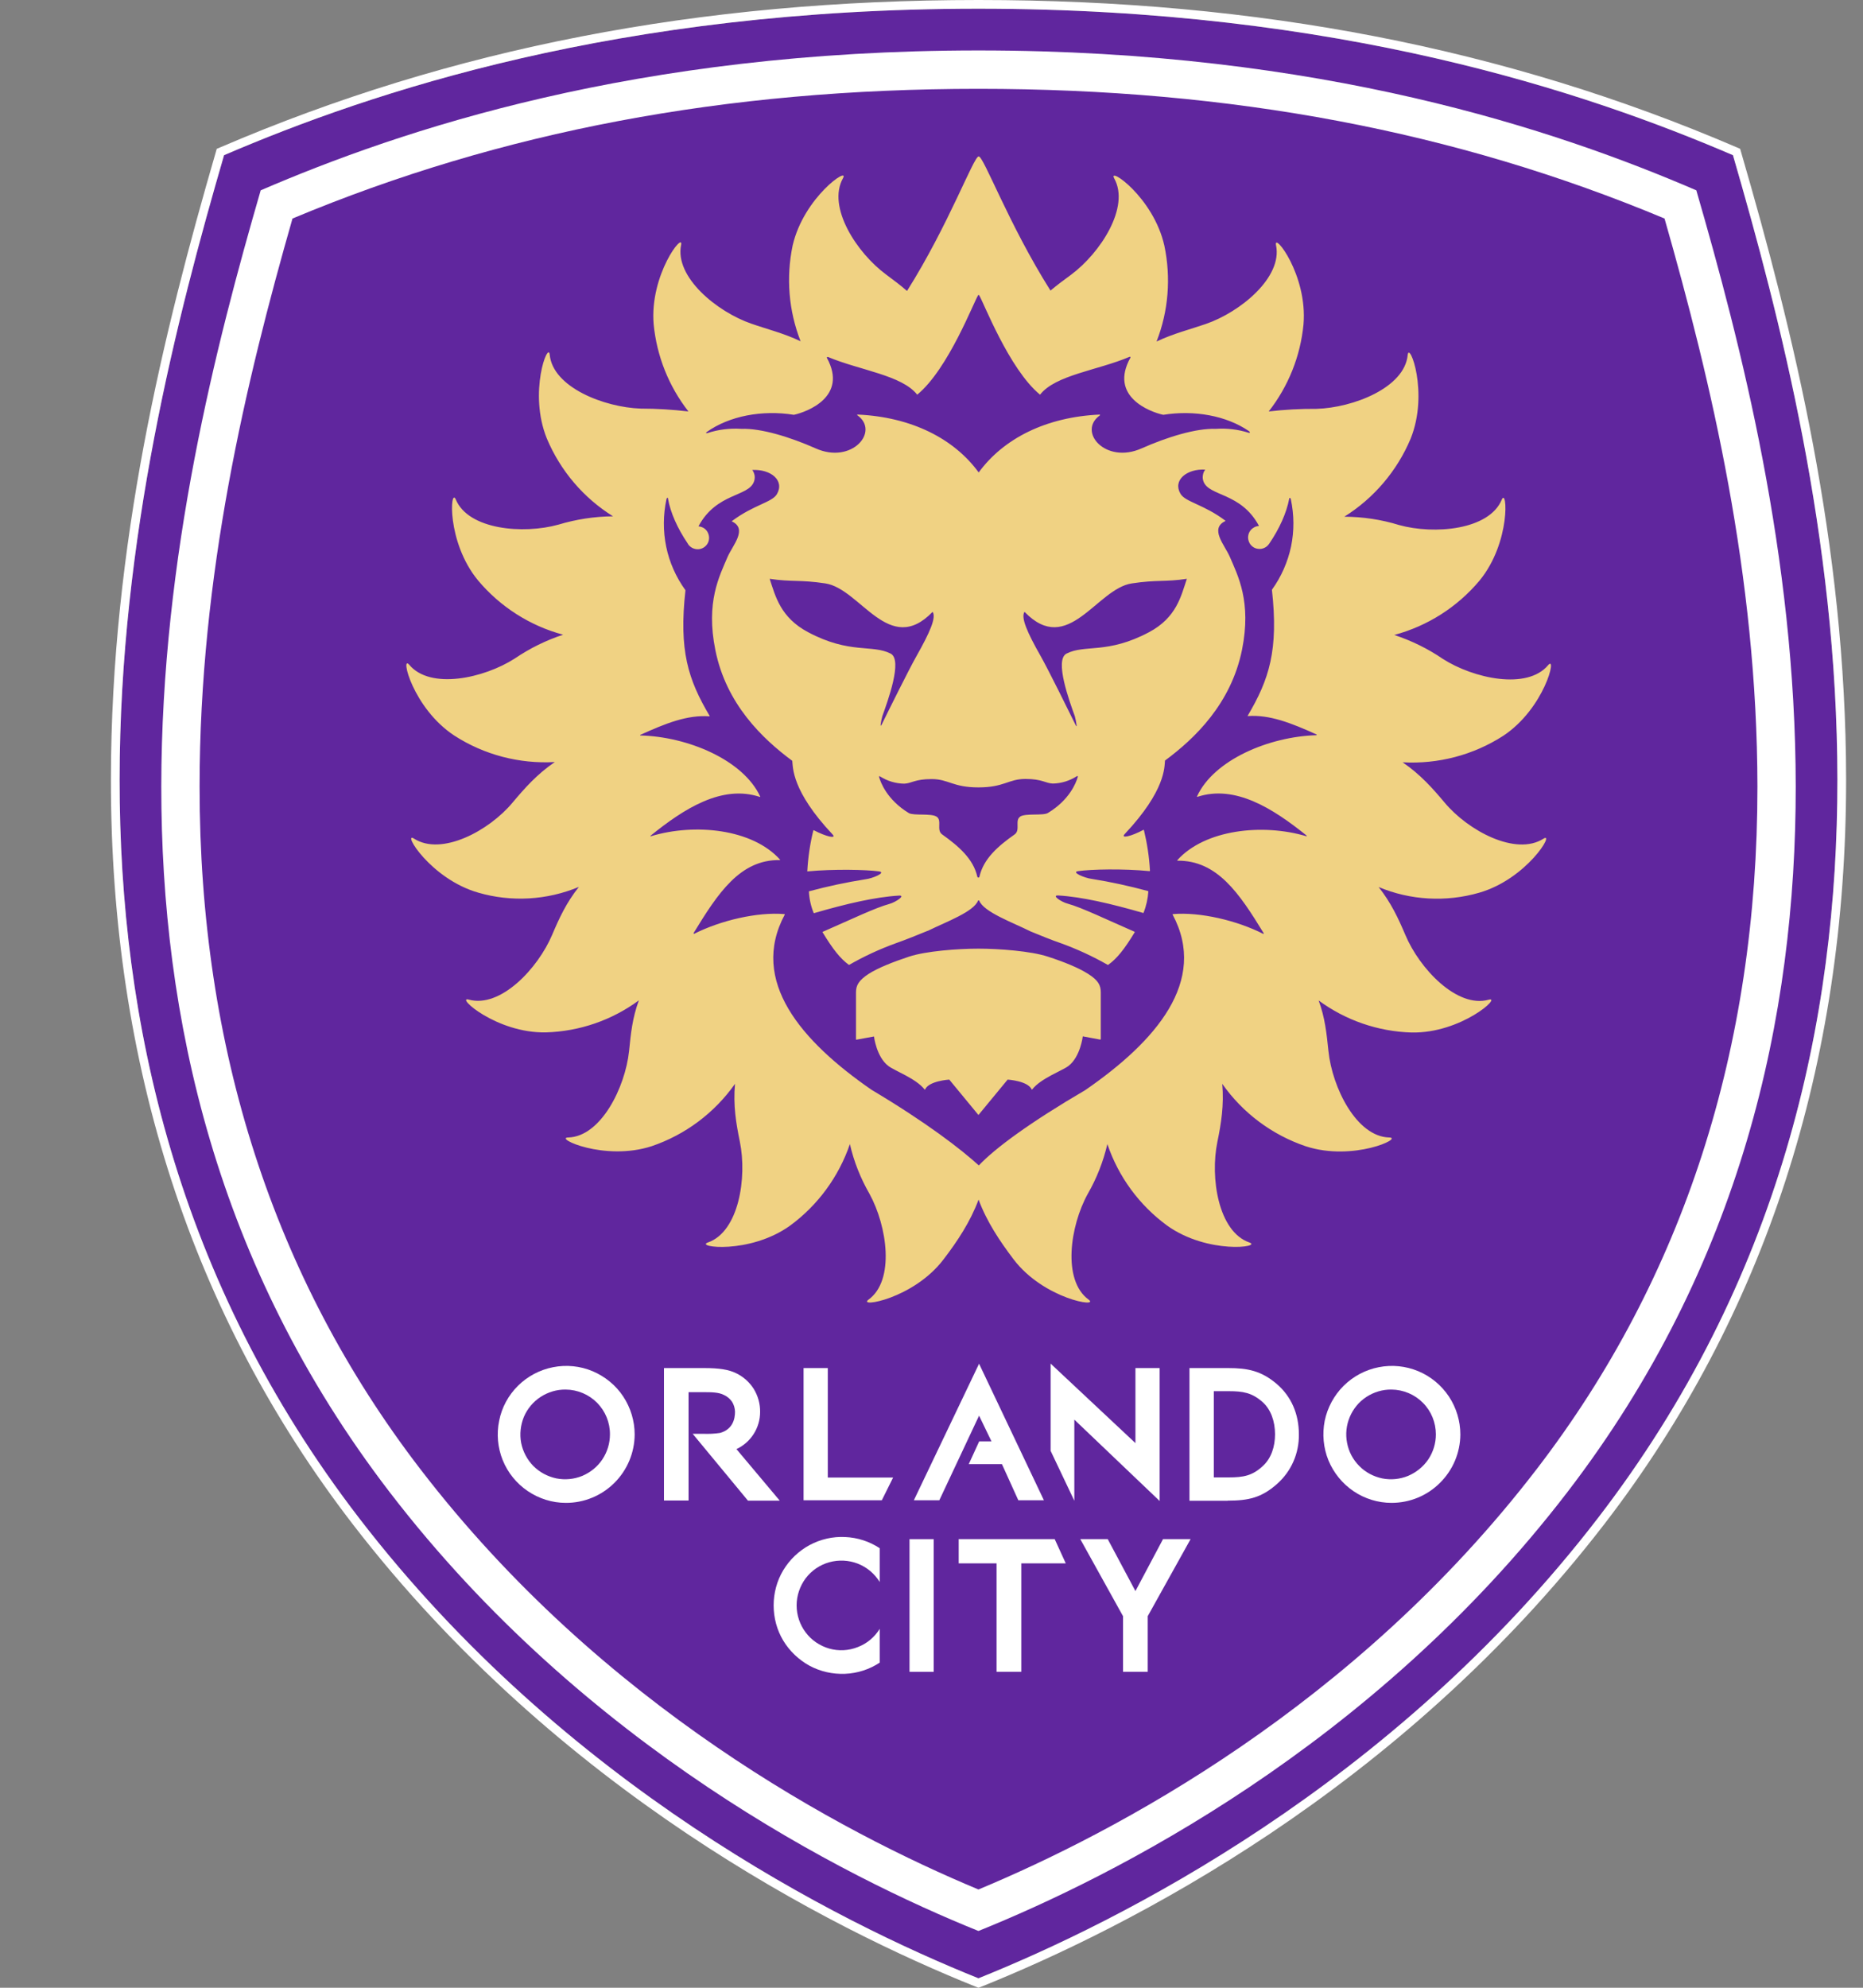 <svg width="15" height="16" viewBox="0 0 15 16" fill="none" xmlns="http://www.w3.org/2000/svg">
<rect x="0" y="0" width="15" height="16" fill="#808080" stroke="none"/>
<g clip-path="url(#clip0_795_1932)">
<path d="M7.878 15.924C6.752 15.472 4.55 14.374 2.893 12.223C-0.048 8.401 1.05 3.84 1.804 1.249C2.985 0.742 4.976 0.07 7.878 0.07C10.78 0.07 12.771 0.742 13.953 1.249C14.706 3.84 15.805 8.401 12.863 12.223C11.207 14.374 9.004 15.472 7.878 15.924Z" fill="#60269E"/>
<path d="M7.878 0.07C10.781 0.07 12.772 0.742 13.953 1.249C14.706 3.84 15.806 8.401 12.863 12.223C11.207 14.374 9.004 15.472 7.878 15.924C6.752 15.472 4.55 14.374 2.894 12.223C-0.048 8.401 1.05 3.84 1.804 1.249C2.985 0.742 4.976 0.07 7.878 0.07ZM7.878 0C5.629 0 3.633 0.388 1.776 1.185L1.745 1.198L1.736 1.23C1.32 2.663 0.894 4.382 0.893 6.274C0.891 8.571 1.546 10.587 2.838 12.266C4.496 14.418 6.691 15.523 7.852 15.99L7.878 16L7.905 15.99C9.066 15.523 11.261 14.418 12.919 12.266C14.211 10.587 14.865 8.571 14.864 6.274C14.863 4.382 14.437 2.663 14.02 1.23L14.011 1.198L13.981 1.185C12.124 0.388 10.128 0 7.878 0Z" fill="white"/>
<path d="M7.878 0.715C9.913 0.715 11.721 1.056 13.402 1.759C13.778 3.073 14.148 4.632 14.15 6.33C14.151 8.439 13.554 10.286 12.376 11.821C10.906 13.737 8.973 14.753 7.878 15.209C6.784 14.753 4.85 13.736 3.381 11.821C2.203 10.286 1.606 8.439 1.607 6.33C1.607 4.632 1.979 3.073 2.355 1.759C4.036 1.056 5.844 0.715 7.878 0.715ZM7.878 0.406C5.117 0.406 3.223 1.048 2.099 1.532C1.382 4.005 0.336 8.36 3.136 12.009C4.711 14.062 6.807 15.111 7.878 15.543C8.95 15.111 11.046 14.062 12.621 12.009C15.421 8.36 14.375 4.005 13.658 1.532C12.534 1.048 10.64 0.406 7.878 0.406Z" fill="white"/>
<path d="M8.863 7.988V8.364C8.863 8.367 8.858 8.368 8.858 8.368L8.718 8.342C8.718 8.342 8.699 8.506 8.603 8.58C8.552 8.619 8.381 8.679 8.31 8.77C8.31 8.77 8.307 8.77 8.307 8.77C8.277 8.7 8.113 8.69 8.113 8.69L7.878 8.975L7.643 8.69C7.643 8.69 7.478 8.7 7.448 8.77C7.448 8.771 7.448 8.771 7.448 8.771C7.447 8.771 7.447 8.771 7.447 8.771C7.446 8.771 7.446 8.771 7.446 8.771C7.445 8.771 7.445 8.771 7.445 8.77C7.374 8.68 7.206 8.621 7.152 8.58C7.056 8.506 7.037 8.343 7.037 8.343L6.894 8.369C6.893 8.369 6.893 8.368 6.892 8.367C6.892 8.367 6.892 8.366 6.892 8.365V7.988C6.892 7.932 6.913 7.892 6.994 7.839C7.071 7.79 7.19 7.743 7.32 7.7C7.454 7.656 7.708 7.636 7.877 7.636H7.878C8.047 7.636 8.302 7.656 8.436 7.7C8.566 7.742 8.684 7.79 8.761 7.839C8.843 7.891 8.863 7.931 8.863 7.988ZM11.909 7.186C11.642 7.263 11.356 7.247 11.1 7.14C11.2 7.266 11.259 7.393 11.315 7.525C11.429 7.797 11.732 8.118 11.986 8.047C12.097 8.016 11.766 8.319 11.365 8.311C11.095 8.303 10.834 8.213 10.617 8.053C10.669 8.193 10.681 8.32 10.696 8.46C10.726 8.754 10.922 9.15 11.186 9.156C11.301 9.159 10.896 9.351 10.514 9.227C10.242 9.135 10.006 8.959 9.841 8.724C9.856 8.897 9.832 9.044 9.802 9.19C9.742 9.479 9.809 9.914 10.059 10.001C10.167 10.038 9.724 10.099 9.397 9.865C9.173 9.701 9.005 9.472 8.916 9.209C8.883 9.35 8.83 9.485 8.758 9.61C8.615 9.869 8.552 10.306 8.765 10.461C8.858 10.529 8.404 10.457 8.161 10.137C8.051 9.992 7.945 9.834 7.879 9.656C7.813 9.834 7.708 9.992 7.597 10.137C7.354 10.457 6.901 10.529 6.993 10.461C7.207 10.306 7.143 9.869 7.001 9.61C6.929 9.485 6.875 9.35 6.843 9.209C6.753 9.472 6.585 9.701 6.362 9.865C6.035 10.1 5.591 10.038 5.7 10.001C5.949 9.914 6.016 9.479 5.957 9.19C5.927 9.044 5.902 8.898 5.918 8.724C5.753 8.958 5.518 9.134 5.247 9.226C4.865 9.35 4.46 9.158 4.575 9.156C4.838 9.149 5.034 8.753 5.065 8.46C5.079 8.319 5.092 8.192 5.144 8.052C4.927 8.212 4.666 8.302 4.396 8.31C3.995 8.318 3.664 8.016 3.774 8.046C4.029 8.117 4.331 7.796 4.446 7.524C4.502 7.392 4.56 7.265 4.661 7.139C4.404 7.246 4.118 7.263 3.85 7.185C3.465 7.074 3.236 6.689 3.333 6.75C3.555 6.893 3.939 6.687 4.128 6.459C4.224 6.345 4.323 6.232 4.467 6.134C4.182 6.15 3.898 6.076 3.658 5.921C3.322 5.7 3.22 5.264 3.295 5.351C3.465 5.554 3.896 5.46 4.144 5.301C4.265 5.219 4.396 5.154 4.534 5.109C4.266 5.037 4.027 4.884 3.849 4.672C3.593 4.362 3.625 3.915 3.67 4.021C3.772 4.264 4.212 4.302 4.496 4.223C4.639 4.18 4.787 4.157 4.936 4.156C4.698 4.008 4.512 3.789 4.403 3.53C4.252 3.158 4.415 2.742 4.426 2.855C4.451 3.118 4.865 3.279 5.16 3.289C5.288 3.289 5.416 3.297 5.543 3.312C5.385 3.11 5.288 2.867 5.263 2.611C5.229 2.211 5.507 1.86 5.484 1.972C5.431 2.23 5.772 2.51 6.051 2.606C6.174 2.649 6.31 2.682 6.446 2.747C6.35 2.502 6.328 2.234 6.382 1.976C6.472 1.586 6.843 1.335 6.787 1.435C6.658 1.666 6.898 2.036 7.136 2.211C7.191 2.252 7.248 2.294 7.303 2.342C7.64 1.807 7.839 1.259 7.88 1.259C7.921 1.259 8.121 1.805 8.458 2.339C8.513 2.293 8.568 2.252 8.623 2.212C8.86 2.036 9.1 1.666 8.971 1.436C8.916 1.336 9.287 1.585 9.375 1.978C9.429 2.236 9.408 2.504 9.312 2.749C9.449 2.684 9.584 2.651 9.708 2.608C9.987 2.512 10.328 2.232 10.274 1.974C10.251 1.862 10.53 2.212 10.495 2.613C10.47 2.868 10.373 3.11 10.215 3.312C10.343 3.297 10.472 3.29 10.6 3.291C10.895 3.282 11.309 3.121 11.334 2.858C11.345 2.743 11.508 3.161 11.357 3.533C11.248 3.791 11.062 4.01 10.824 4.159C10.973 4.16 11.122 4.182 11.264 4.226C11.549 4.305 11.989 4.266 12.091 4.023C12.135 3.917 12.167 4.364 11.912 4.674C11.733 4.887 11.494 5.039 11.226 5.111C11.365 5.157 11.496 5.221 11.616 5.303C11.864 5.462 12.296 5.556 12.465 5.354C12.539 5.266 12.437 5.702 12.103 5.923C11.862 6.078 11.579 6.152 11.293 6.136C11.437 6.234 11.536 6.347 11.632 6.461C11.82 6.686 12.204 6.893 12.427 6.751C12.523 6.69 12.295 7.075 11.909 7.186ZM5.696 3.486C5.784 3.457 5.877 3.446 5.969 3.452C6.127 3.446 6.362 3.518 6.567 3.609C6.859 3.74 7.088 3.471 6.901 3.341C6.899 3.34 6.903 3.337 6.908 3.337C7.337 3.357 7.68 3.529 7.88 3.803C8.08 3.529 8.424 3.356 8.855 3.337C8.858 3.337 8.857 3.341 8.855 3.344C8.673 3.474 8.901 3.739 9.192 3.609C9.397 3.518 9.631 3.446 9.789 3.452C9.878 3.446 9.967 3.456 10.052 3.483C10.066 3.487 10.068 3.478 10.054 3.469C9.874 3.346 9.616 3.299 9.366 3.339C9.256 3.315 8.929 3.191 9.101 2.88C9.102 2.879 9.102 2.878 9.102 2.877C9.102 2.875 9.102 2.874 9.101 2.873C9.1 2.873 9.099 2.872 9.098 2.872C9.097 2.871 9.096 2.871 9.095 2.872C8.839 2.981 8.497 3.018 8.374 3.177C8.122 2.97 7.914 2.419 7.883 2.376C7.881 2.374 7.88 2.373 7.879 2.373C7.878 2.373 7.878 2.373 7.876 2.376C7.844 2.42 7.637 2.97 7.385 3.177C7.262 3.02 6.924 2.981 6.668 2.874C6.662 2.871 6.655 2.876 6.658 2.881C6.828 3.192 6.501 3.315 6.392 3.339C6.137 3.298 5.872 3.348 5.691 3.477C5.681 3.484 5.685 3.49 5.696 3.486M8.215 6.572C8.261 6.545 8.399 6.567 8.437 6.544C8.611 6.439 8.664 6.301 8.677 6.256C8.68 6.247 8.677 6.244 8.67 6.248C8.612 6.285 8.545 6.306 8.477 6.307C8.417 6.305 8.393 6.27 8.256 6.27C8.119 6.27 8.086 6.338 7.878 6.338C7.67 6.338 7.638 6.271 7.501 6.271C7.364 6.271 7.34 6.306 7.28 6.308C7.212 6.307 7.145 6.287 7.088 6.251C7.079 6.246 7.076 6.247 7.078 6.254C7.089 6.295 7.141 6.438 7.318 6.545C7.357 6.567 7.495 6.545 7.54 6.573C7.588 6.602 7.537 6.681 7.585 6.716C7.72 6.812 7.837 6.914 7.869 7.057C7.87 7.059 7.871 7.06 7.872 7.062C7.874 7.063 7.876 7.064 7.878 7.064C7.88 7.064 7.881 7.063 7.883 7.062C7.884 7.06 7.886 7.059 7.886 7.057C7.918 6.913 8.035 6.811 8.17 6.716C8.218 6.681 8.168 6.602 8.215 6.573M7.104 5.765C7.098 5.786 7.094 5.808 7.091 5.829C7.089 5.845 7.091 5.847 7.1 5.83C7.148 5.732 7.318 5.389 7.378 5.283C7.487 5.09 7.54 4.97 7.509 4.925C7.158 5.289 6.929 4.739 6.645 4.696C6.441 4.665 6.375 4.686 6.197 4.659C6.243 4.799 6.284 4.971 6.507 5.089C6.842 5.267 7.022 5.185 7.171 5.261C7.27 5.312 7.147 5.644 7.104 5.765M9.251 5.089C9.473 4.971 9.509 4.799 9.556 4.659C9.378 4.686 9.317 4.665 9.113 4.696C8.829 4.738 8.6 5.289 8.249 4.925C8.218 4.97 8.27 5.09 8.38 5.283C8.441 5.391 8.618 5.749 8.661 5.837C8.668 5.85 8.67 5.848 8.668 5.836C8.665 5.812 8.66 5.788 8.654 5.765C8.611 5.645 8.488 5.312 8.587 5.261C8.736 5.185 8.916 5.267 9.251 5.089ZM9.638 6.41C9.774 6.115 10.22 5.929 10.598 5.918C10.603 5.918 10.603 5.913 10.598 5.911C10.396 5.82 10.223 5.751 10.046 5.764C10.046 5.764 10.045 5.762 10.046 5.761C10.219 5.468 10.295 5.234 10.241 4.747C10.316 4.643 10.368 4.525 10.395 4.399C10.421 4.273 10.42 4.144 10.393 4.018C10.39 4.006 10.381 4.004 10.38 4.015C10.358 4.13 10.301 4.256 10.22 4.375C10.218 4.378 10.216 4.381 10.214 4.383C10.205 4.395 10.192 4.405 10.178 4.411C10.164 4.417 10.149 4.42 10.133 4.418C10.118 4.417 10.103 4.412 10.091 4.404C10.078 4.395 10.067 4.384 10.06 4.37C10.053 4.356 10.049 4.341 10.049 4.326C10.049 4.311 10.053 4.295 10.06 4.282C10.068 4.268 10.078 4.257 10.091 4.249C10.104 4.24 10.119 4.235 10.134 4.234C10.135 4.234 10.135 4.233 10.135 4.232C10.136 4.232 10.136 4.231 10.135 4.23C9.99 3.963 9.735 3.996 9.69 3.876C9.684 3.86 9.682 3.843 9.685 3.826C9.687 3.809 9.694 3.793 9.704 3.78C9.556 3.772 9.44 3.865 9.505 3.975C9.544 4.041 9.692 4.06 9.866 4.191C9.866 4.191 9.866 4.192 9.866 4.193C9.866 4.193 9.866 4.193 9.866 4.194C9.866 4.194 9.866 4.194 9.866 4.194C9.737 4.255 9.86 4.386 9.901 4.48C9.967 4.634 10.078 4.843 10 5.231C9.912 5.663 9.622 5.943 9.38 6.122C9.375 6.173 9.386 6.362 9.057 6.712C9.018 6.753 9.107 6.733 9.206 6.68C9.207 6.68 9.21 6.68 9.21 6.68C9.236 6.788 9.253 6.898 9.259 7.009C9.259 7.009 9.257 7.012 9.256 7.012C9.043 6.991 8.784 6.997 8.681 7.012C8.621 7.02 8.733 7.068 8.793 7.075C8.944 7.099 9.094 7.132 9.242 7.172C9.243 7.173 9.245 7.174 9.246 7.175C9.242 7.234 9.229 7.293 9.207 7.348C9.207 7.348 9.203 7.35 9.202 7.348C8.946 7.274 8.71 7.219 8.522 7.208C8.462 7.204 8.543 7.26 8.597 7.274C8.71 7.305 8.91 7.402 9.135 7.5C9.135 7.5 9.137 7.503 9.136 7.504C9.053 7.641 8.993 7.716 8.923 7.766C8.921 7.767 8.919 7.767 8.918 7.766C8.797 7.697 8.671 7.639 8.541 7.592C8.465 7.566 8.38 7.531 8.297 7.497C8.156 7.426 7.92 7.342 7.884 7.249C7.882 7.248 7.881 7.247 7.879 7.247C7.878 7.247 7.876 7.248 7.875 7.249C7.84 7.339 7.621 7.419 7.48 7.488C7.389 7.525 7.297 7.563 7.214 7.592C7.084 7.639 6.958 7.697 6.838 7.766C6.837 7.766 6.836 7.766 6.834 7.766C6.765 7.715 6.706 7.641 6.623 7.504C6.623 7.504 6.623 7.503 6.623 7.503C6.623 7.502 6.623 7.502 6.623 7.501C6.848 7.403 7.049 7.306 7.161 7.276C7.214 7.261 7.296 7.205 7.237 7.209C7.049 7.22 6.812 7.275 6.555 7.35C6.554 7.35 6.553 7.35 6.552 7.35C6.529 7.295 6.516 7.236 6.513 7.176C6.513 7.176 6.514 7.174 6.515 7.174C6.664 7.134 6.814 7.102 6.966 7.078C7.027 7.071 7.138 7.023 7.078 7.014C6.975 7 6.716 6.994 6.502 7.014C6.502 7.014 6.499 7.014 6.5 7.013C6.506 6.902 6.522 6.791 6.549 6.683C6.549 6.683 6.551 6.682 6.551 6.682C6.652 6.735 6.741 6.755 6.702 6.715C6.373 6.365 6.385 6.176 6.379 6.124C6.137 5.945 5.847 5.666 5.76 5.234C5.681 4.845 5.793 4.637 5.858 4.483C5.899 4.389 6.022 4.258 5.893 4.197C5.893 4.197 5.892 4.197 5.893 4.195C5.894 4.193 5.894 4.194 5.895 4.193C6.069 4.063 6.216 4.044 6.255 3.978C6.32 3.867 6.205 3.775 6.057 3.783C6.067 3.796 6.073 3.812 6.076 3.829C6.078 3.846 6.076 3.863 6.07 3.878C6.025 4 5.77 3.966 5.625 4.234C5.624 4.236 5.625 4.237 5.626 4.237C5.642 4.239 5.657 4.244 5.67 4.253C5.683 4.262 5.694 4.275 5.7 4.289C5.707 4.304 5.71 4.32 5.709 4.335C5.708 4.351 5.703 4.367 5.694 4.38C5.685 4.393 5.673 4.404 5.659 4.411C5.645 4.418 5.629 4.422 5.613 4.421C5.597 4.42 5.581 4.415 5.568 4.407C5.554 4.398 5.543 4.387 5.536 4.373C5.455 4.253 5.398 4.127 5.378 4.012C5.377 4.002 5.369 4.006 5.366 4.018C5.339 4.144 5.338 4.274 5.364 4.401C5.39 4.527 5.443 4.646 5.519 4.751C5.465 5.236 5.54 5.47 5.714 5.763C5.714 5.764 5.714 5.766 5.712 5.766C5.534 5.753 5.361 5.822 5.156 5.915C5.153 5.917 5.153 5.92 5.156 5.92C5.535 5.929 5.984 6.116 6.121 6.412C6.121 6.412 6.121 6.413 6.121 6.413C6.121 6.413 6.121 6.414 6.121 6.414C6.12 6.414 6.12 6.415 6.12 6.415C6.119 6.415 6.119 6.415 6.119 6.415C5.814 6.314 5.51 6.507 5.238 6.727C5.235 6.729 5.237 6.732 5.241 6.731C5.595 6.624 6.059 6.672 6.281 6.92C6.281 6.92 6.281 6.92 6.281 6.921C6.281 6.921 6.281 6.921 6.281 6.922C6.28 6.922 6.28 6.922 6.28 6.922C6.28 6.923 6.279 6.923 6.279 6.923C5.958 6.918 5.78 7.191 5.586 7.508C5.584 7.512 5.585 7.518 5.588 7.517C5.799 7.41 6.097 7.339 6.317 7.358C6.317 7.358 6.319 7.36 6.319 7.361C6.031 7.897 6.453 8.382 7.017 8.772C7.46 9.036 7.736 9.249 7.881 9.381C8.012 9.242 8.293 9.035 8.739 8.774C9.304 8.384 9.729 7.898 9.441 7.361C9.441 7.361 9.441 7.36 9.441 7.36C9.442 7.359 9.442 7.359 9.443 7.358C9.663 7.339 9.961 7.41 10.171 7.517C10.175 7.519 10.176 7.513 10.173 7.509C9.979 7.192 9.801 6.924 9.479 6.928C9.479 6.928 9.479 6.926 9.479 6.924C9.701 6.677 10.165 6.626 10.518 6.731C10.522 6.733 10.522 6.728 10.518 6.724C10.247 6.506 9.944 6.315 9.641 6.414C9.639 6.414 9.638 6.414 9.638 6.412" fill="#F0D283"/>
<path d="M7.511 13.457H7.323V12.389H7.518V13.457H7.511Z" fill="white"/>
<path d="M8.208 13.457H8.024V12.584H7.719V12.389H8.492L8.581 12.584H8.223V13.457H8.208Z" fill="white"/>
<path d="M9.227 13.457H9.042V13.009L8.698 12.389H8.919L9.142 12.807L9.364 12.389H9.586L9.241 13.009V13.457H9.227Z" fill="white"/>
<path d="M4.555 12.097C4.446 12.097 4.339 12.063 4.249 12.002C4.159 11.941 4.089 11.855 4.048 11.754C4.007 11.653 3.997 11.542 4.019 11.436C4.04 11.329 4.093 11.231 4.171 11.154C4.248 11.078 4.346 11.026 4.453 11.005C4.56 10.984 4.671 10.995 4.771 11.037C4.872 11.08 4.958 11.15 5.018 11.241C5.078 11.332 5.11 11.438 5.11 11.547C5.109 11.694 5.05 11.834 4.946 11.937C4.842 12.04 4.701 12.098 4.555 12.097ZM4.555 11.185C4.483 11.184 4.413 11.205 4.353 11.244C4.293 11.283 4.246 11.339 4.218 11.405C4.191 11.471 4.183 11.544 4.196 11.614C4.21 11.684 4.244 11.749 4.294 11.8C4.345 11.851 4.409 11.885 4.479 11.9C4.549 11.914 4.622 11.907 4.688 11.88C4.754 11.852 4.811 11.806 4.85 11.747C4.89 11.687 4.911 11.617 4.911 11.546C4.912 11.451 4.874 11.359 4.808 11.292C4.741 11.224 4.65 11.186 4.555 11.185Z" fill="white"/>
<path d="M11.204 12.097C11.095 12.097 10.988 12.064 10.898 12.003C10.808 11.942 10.738 11.856 10.696 11.755C10.655 11.654 10.645 11.543 10.666 11.436C10.688 11.33 10.741 11.232 10.818 11.155C10.896 11.078 10.994 11.026 11.101 11.005C11.208 10.984 11.318 10.995 11.419 11.037C11.52 11.079 11.605 11.15 11.666 11.241C11.726 11.332 11.758 11.438 11.758 11.547C11.757 11.694 11.698 11.833 11.594 11.936C11.49 12.04 11.35 12.097 11.204 12.097ZM11.204 11.185C11.132 11.184 11.062 11.205 11.002 11.244C10.942 11.283 10.896 11.339 10.868 11.405C10.84 11.471 10.832 11.544 10.846 11.614C10.859 11.684 10.893 11.749 10.944 11.8C10.994 11.851 11.058 11.885 11.128 11.9C11.198 11.914 11.271 11.907 11.337 11.88C11.403 11.852 11.46 11.806 11.5 11.747C11.54 11.687 11.561 11.617 11.561 11.546C11.561 11.451 11.524 11.359 11.457 11.292C11.39 11.224 11.299 11.186 11.204 11.185Z" fill="white"/>
<path d="M6.47 12.076V11.012H6.665V11.893H7.191L7.1 12.076H6.47Z" fill="white"/>
<path d="M9.337 12.082L8.65 11.427V12.08L8.459 11.678V10.976L9.142 11.616V11.012H9.337V12.082Z" fill="white"/>
<path d="M9.886 12.08H9.577V11.012H9.889C10.046 11.012 10.155 11.034 10.28 11.14C10.396 11.24 10.458 11.38 10.458 11.546C10.459 11.621 10.444 11.696 10.414 11.764C10.384 11.833 10.339 11.894 10.283 11.944C10.157 12.056 10.052 12.079 9.886 12.079M9.773 11.892H9.893C10.011 11.892 10.085 11.879 10.17 11.798C10.236 11.737 10.266 11.643 10.266 11.545C10.266 11.442 10.233 11.345 10.165 11.285C10.08 11.21 10.008 11.198 9.893 11.198H9.773V11.892Z" fill="white"/>
<path d="M6.022 12.079L5.577 11.541H5.66C5.706 11.543 5.752 11.541 5.798 11.534C5.9 11.505 5.918 11.421 5.918 11.363C5.917 11.335 5.909 11.307 5.894 11.283C5.878 11.26 5.856 11.241 5.83 11.229C5.786 11.206 5.728 11.206 5.66 11.206H5.544V12.078H5.346V11.012H5.67C5.79 11.012 5.867 11.024 5.926 11.053C5.985 11.081 6.034 11.125 6.069 11.18C6.103 11.236 6.121 11.3 6.12 11.365C6.12 11.428 6.102 11.49 6.068 11.543C6.034 11.596 5.985 11.639 5.928 11.665C5.926 11.665 5.931 11.666 5.931 11.666L6.278 12.079L6.022 12.079Z" fill="white"/>
<path d="M8.405 12.076H8.199L8.067 11.785H7.8L7.884 11.602H7.983L7.883 11.395L7.563 12.076H7.358L7.883 10.977L8.405 12.076Z" fill="white"/>
<path d="M7.083 13.111C7.042 13.178 6.98 13.23 6.906 13.258C6.833 13.287 6.753 13.291 6.677 13.27C6.601 13.248 6.534 13.203 6.487 13.14C6.44 13.078 6.414 13.001 6.414 12.922C6.414 12.844 6.44 12.767 6.487 12.704C6.534 12.642 6.601 12.596 6.677 12.575C6.753 12.554 6.833 12.558 6.906 12.586C6.98 12.615 7.042 12.667 7.083 12.734V12.462C7 12.407 6.903 12.376 6.804 12.372C6.704 12.367 6.606 12.39 6.518 12.437C6.431 12.484 6.357 12.555 6.306 12.64C6.255 12.725 6.229 12.823 6.229 12.922C6.229 13.022 6.255 13.12 6.306 13.205C6.357 13.29 6.431 13.36 6.518 13.408C6.606 13.455 6.704 13.477 6.804 13.473C6.903 13.469 7 13.438 7.083 13.383V13.111Z" fill="white"/>
</g>
<defs>
<clipPath id="clip0_795_1932">
<rect width="13.972" height="16" fill="white" transform="translate(0.893)"/>
</clipPath>
</defs>
</svg>
